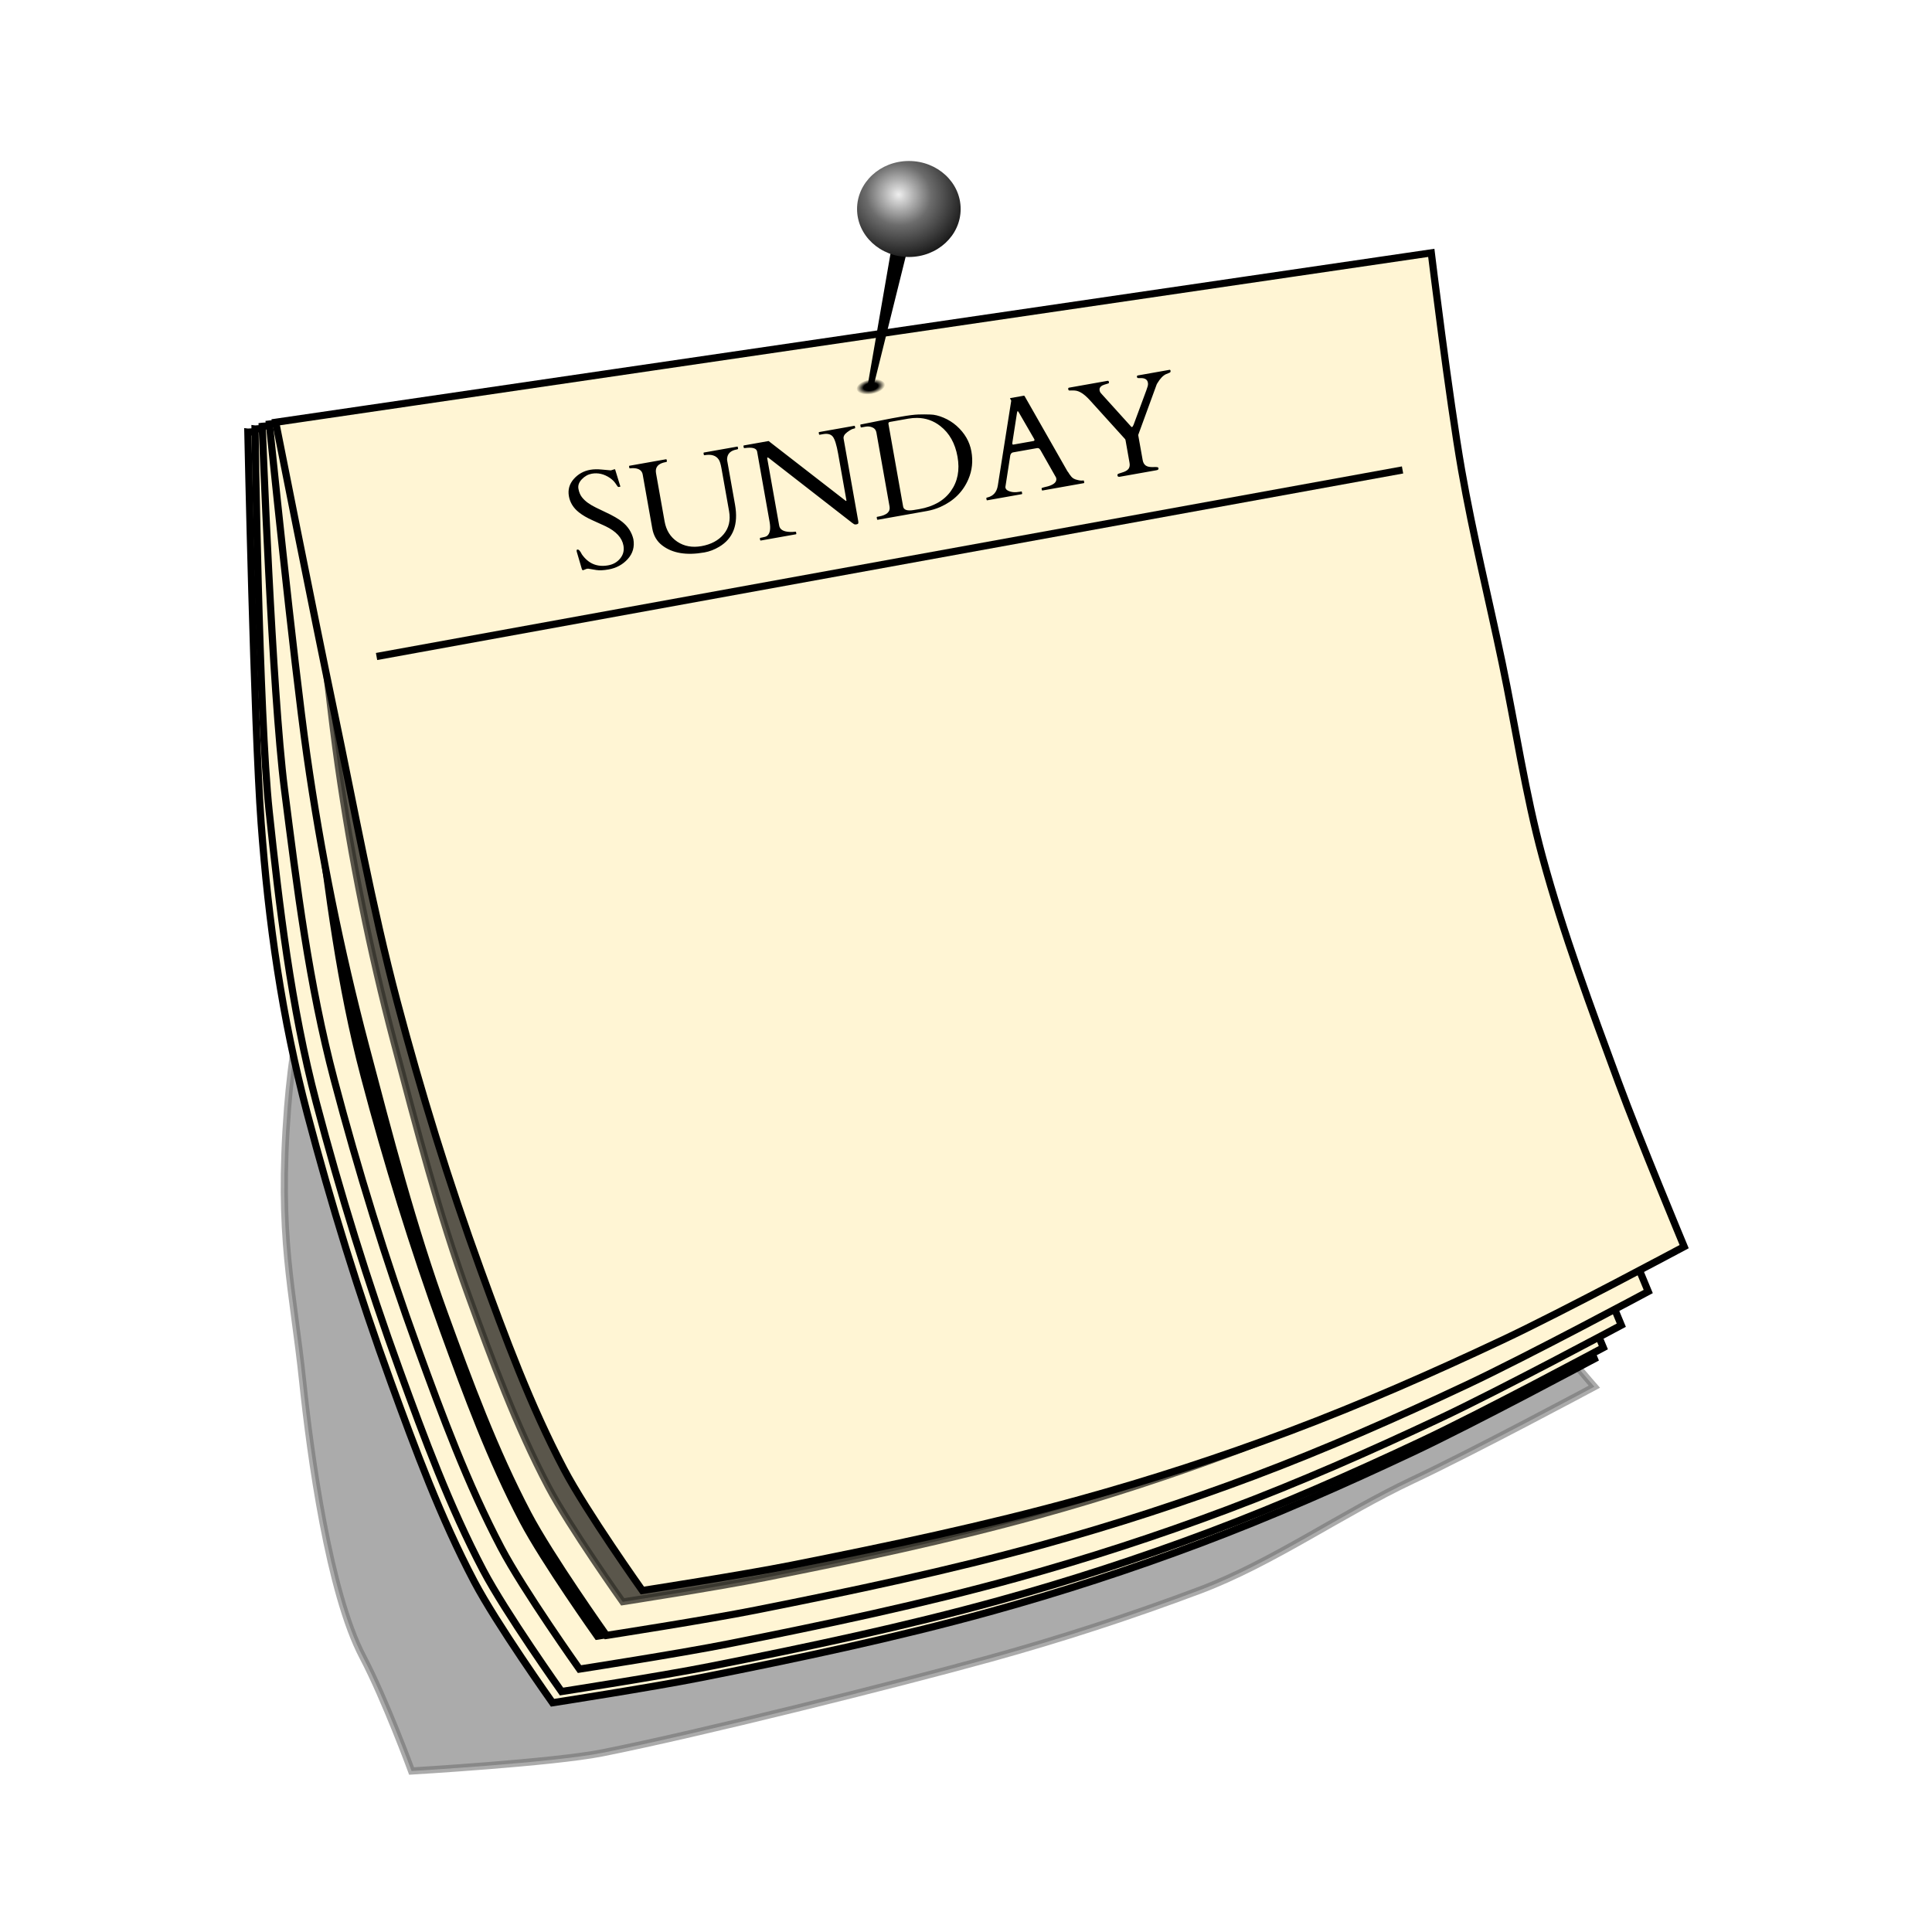 <svg:svg xmlns:svg="http://www.w3.org/2000/svg" height="2151.565" version="1.1" viewBox="-184.846 -179.267 2151.565 2151.565" width="2151.565">
<svg:defs>
<svg:filter height="1.194" id="c" style="color-interpolation-filters:sRGB" width="1.181" x="-.09" y="-.097">
<svg:feGaussianBlur stdDeviation="107.538" />
</svg:filter>
<svg:filter height="1.072" id="d" style="color-interpolation-filters:sRGB" width="1.072" x="-.036" y="-.036">
<svg:feGaussianBlur stdDeviation="42.641" />
</svg:filter>
<svg:filter height="1.072" id="e" style="color-interpolation-filters:sRGB" width="1.072" x="-.036" y="-.036">
<svg:feGaussianBlur stdDeviation="44.868" />
</svg:filter>
<svg:filter height="1.073" id="f" style="color-interpolation-filters:sRGB" width="1.071" x="-.036" y="-.036">
<svg:feGaussianBlur stdDeviation="42.84" />
</svg:filter>
<svg:filter height="1.073" id="g" style="color-interpolation-filters:sRGB" width="1.071" x="-.035" y="-.037">
<svg:feGaussianBlur stdDeviation="45.378" />
</svg:filter>
<svg:radialGradient cx="3057.9" cy="-457.67" gradientTransform="matrix(1.215 0 0 .626 -655.67 -198.81)" gradientUnits="userSpaceOnUse" id="b" r="26.67">
<svg:stop offset="0" />
<svg:stop offset=".5" />
<svg:stop offset="1" stop-opacity="0" />
</svg:radialGradient>
<svg:radialGradient cx="-393.21" cy="781.63" gradientTransform="matrix(2.178 3.872 -4.008 1.935 7016.9 -1399.1)" gradientUnits="userSpaceOnUse" id="a" r="38.523">
<svg:stop offset="0" stop-color="#eee" />
<svg:stop offset=".411" stop-color="#6c6c6c" />
<svg:stop offset="1" />
</svg:radialGradient>
</svg:defs>
<svg:g transform="translate(2187 938.11)">
<svg:g transform="translate(-4444 -416.05)">
<svg:g fill-rule="evenodd" stroke="#000">
<svg:path d="m1836.3-565.19c830.07-28.996 1370.2-51.78 2079.3 20.23 25.109 143.63 60.262 285.32 90.113 428.04 30.227 144.52 51.444 291.18 90.113 433.67 46.18 170.17 108.04 335.79 168.96 501.25 45.414 123.33 312.43 428.08 312.43 428.08s-268 143.68-405.51 208.39c-155.24 73.047-312.5 184.36-473.09 244.75-153.37 57.677-309.51 108.46-467.46 152.07-211.6 58.418-648.75 167.67-864.06 210.43-110.19 21.886-424.29 40.321-424.29 40.321s-58.624-159.42-108.59-254.34c-74.872-142.23-116.71-449.29-133.86-612.93-21.726-207.29-56.102-319.93-33.72-609.59 17.021-220.28 76.969-413.05 60.676-635.1-16-217.77 109-555.3 109-555.3z" filter="url(#c)" opacity="0.574" stroke-width="16" transform="matrix(.5 0 0 .5 1559.1 219.92)" />
<svg:path d="m2348.2-220.06 1217.9-74.675s19.756 161.89 33.792 242.18c12.554 71.814 30.131 142.66 45.057 214.02 15.114 72.259 25.722 145.59 45.057 216.83 23.09 85.084 54.018 167.9 84.481 250.63 22.707 61.667 73.217 183.04 73.217 183.04s-134 71.842-202.75 104.19c-77.622 36.523-156.25 71.182-236.55 101.38-76.686 28.838-154.76 54.23-233.73 76.033-105.8 29.209-213.37 51.835-321.03 73.217-55.096 10.943-166.15 28.16-166.15 28.16s-62.312-87.708-87.297-135.17c-37.436-71.114-65.466-146.94-92.929-222.47-35.611-97.937-66.347-197.74-92.929-298.5-28.179-106.81-43.255-212.82-51.401-323.84-7.989-108.87-14.769-435.03-14.769-435.03z" fill="#fff5d4" stroke-width="8" />
<svg:path d="m1651.7-814.27 2316.5-142.03s37.576 307.91 64.273 460.62c23.878 136.59 57.309 271.34 85.697 407.06 28.746 137.43 48.923 276.91 85.697 412.42 43.916 161.83 102.74 319.34 160.68 476.69 43.188 117.29 139.26 348.14 139.26 348.14s-254.86 136.64-385.64 198.17c-147.64 69.467-297.19 135.39-449.91 192.82-145.85 54.85-294.34 103.14-444.55 144.61-201.23 55.555-405.83 98.589-610.59 139.26-104.79 20.813-316.01 53.56-316.01 53.56s-118.52-166.82-166.04-257.09c-71.203-135.26-124.52-279.48-176.75-423.13-67.732-186.27-126.19-376.09-176.75-567.74-53.596-203.16-82.27-404.78-97.764-615.95-15.194-207.07-28.09-827.42-28.09-827.42z" filter="url(#d)" stroke-width="15.216" transform="matrix(.5 0 0 .5 1559.1 219.92)" />
<svg:path d="m2356.2-223.56 1219.9-83.675s19.756 161.89 33.792 242.18c12.554 71.814 30.131 142.66 45.057 214.02 15.114 72.259 25.722 145.59 45.057 216.83 23.09 85.084 54.018 167.9 84.481 250.63 22.707 61.667 73.217 183.04 73.217 183.04s-134 71.842-202.75 104.19c-77.622 36.523-156.25 71.182-236.55 101.38-76.686 28.838-154.76 54.23-233.73 76.033-105.8 29.209-213.37 51.835-321.03 73.217-55.096 10.943-166.15 28.16-166.15 28.16s-62.312-87.708-87.297-135.17c-37.436-71.114-65.466-146.94-92.929-222.47-35.611-97.937-66.347-197.74-92.929-298.5-28.179-106.81-41.352-220.08-52.401-323.84-11.558-108.55-15.769-426.03-15.769-426.03z" fill="#fff5d4" stroke-width="8" />
<svg:path d="m1594.2-886.97 2439.9-167.35s39.512 323.78 67.585 484.36c25.109 143.63 60.262 285.32 90.113 428.04 30.227 144.52 51.444 291.18 90.113 433.67 46.18 170.17 108.04 335.79 168.96 501.25 45.414 123.33 146.43 366.08 146.43 366.08s-268 143.68-405.51 208.39c-155.24 73.047-312.5 142.36-473.09 202.75-153.37 57.677-309.51 108.46-467.46 152.07-211.6 58.418-426.75 103.67-642.06 146.43-110.19 21.886-332.29 56.321-332.29 56.321s-124.62-175.42-174.59-270.34c-74.872-142.23-130.93-293.88-185.86-444.93-71.222-195.87-132.69-395.47-185.86-597-56.358-213.63-82.705-440.15-104.8-647.69-23.116-217.1-31.538-852.06-31.538-852.06z" filter="url(#e)" stroke-width="16" transform="matrix(.475 0 0 .475 1635 230.59)" />
<svg:path d="m2364.2-226.56 1231.9-105.67s19.756 161.89 33.792 242.18c12.554 71.814 30.131 142.66 45.057 214.02 15.114 72.259 25.722 145.59 45.057 216.83 23.09 85.084 54.018 167.9 84.481 250.63 22.707 61.667 73.217 183.04 73.217 183.04s-134 71.842-202.75 104.19c-77.622 36.523-156.25 71.182-236.55 101.38-76.686 28.838-154.76 54.23-233.73 76.033-105.8 29.209-213.37 51.835-321.03 73.217-55.096 10.943-166.15 28.16-166.15 28.16s-62.312-87.708-87.297-135.17c-37.436-71.114-65.466-146.94-92.929-222.47-35.611-97.937-66.347-197.74-92.929-298.5-28.179-106.81-41.45-214.27-55.401-323.84-13.788-108.29-24.769-404.03-24.769-404.03z" fill="#fff5d4" stroke-width="8" />
<svg:path d="m1684.4-830.32 2343.1-200.98s37.576 307.91 64.273 460.62c23.878 136.59 57.309 271.34 85.697 407.06 28.746 137.43 48.923 276.91 85.697 412.42 43.916 161.83 102.74 319.34 160.68 476.69 43.188 117.29 139.26 348.14 139.26 348.14s-254.86 136.64-385.64 198.17c-147.64 69.466-297.19 135.39-449.91 192.82-145.85 54.85-294.34 103.14-444.55 144.61-201.23 55.555-405.83 98.589-610.59 139.26-104.79 20.813-316.01 53.561-316.01 53.561s-118.52-166.82-166.04-257.09c-71.203-135.26-124.52-279.48-176.75-423.13-67.8-186.35-126.3-376.17-176.8-567.82-53.6-203.16-78.9-407.54-105.4-615.94-26.2-205.97-47.1-768.46-47.1-768.46z" filter="url(#f)" stroke-width="15.216" transform="matrix(.5 0 0 .5 1559.1 219.92)" />
<svg:path d="m2372.2-229.06 1253.9-140.67s19.756 161.89 33.792 242.18c12.554 71.814 30.131 142.66 45.057 214.02 15.114 72.259 25.722 145.59 45.057 216.83 23.09 85.084 54.018 167.9 84.481 250.63 22.707 61.667 73.217 183.04 73.217 183.04s-134 71.842-202.75 104.19c-77.622 36.523-156.25 71.182-236.55 101.38-76.686 28.838-154.76 54.23-233.73 76.033-105.8 29.209-213.37 51.835-321.03 73.217-55.096 10.943-166.15 28.16-166.15 28.16s-62.312-87.708-87.297-135.17c-37.436-71.114-65.466-146.94-92.929-222.47-35.611-97.937-61.347-197.74-87.929-298.5-28.179-106.81-49.999-215.72-65.401-323.84-15.395-108.07-41.769-369.03-41.769-369.03z" fill="#fff5d4" stroke-width="8" />
<svg:path d="m1626.2-897.97 2507.9-281.35s39.512 323.78 67.585 484.36c25.109 143.63 60.262 285.32 90.113 428.04 30.227 144.52 51.444 291.18 90.113 433.67 46.18 170.17 108.04 335.79 168.96 501.25 45.414 123.33 146.43 366.08 146.43 366.08s-268 143.68-405.51 208.39c-155.24 73.047-312.5 142.36-473.09 202.75-153.37 57.677-309.51 108.46-467.46 152.07-211.6 58.418-426.75 103.67-642.06 146.43-110.19 21.886-332.29 56.321-332.29 56.321s-124.62-175.42-174.59-270.34c-74.872-142.23-130.93-293.88-185.86-444.93-71.222-195.87-122.69-395.47-175.86-597-56.358-213.63-99.998-431.45-130.8-647.69-30.791-216.15-83.538-738.06-83.538-738.06z" filter="url(#g)" opacity="0.801" stroke-width="16" transform="matrix(.475 0 0 .475 1636.6 227.53)" />
<svg:path d="m2379.2-231.06 1286.9-188.67s19.756 161.89 33.792 242.18c12.554 71.814 30.131 142.66 45.057 214.02 15.114 72.259 25.722 145.59 45.057 216.83 23.09 85.084 54.018 167.9 84.481 250.63 22.707 61.667 73.217 183.04 73.217 183.04s-134 71.842-202.75 104.19c-77.622 36.523-156.25 71.182-236.55 101.38-76.686 28.838-154.76 54.23-233.73 76.033-105.8 29.209-213.37 51.835-321.03 73.217-55.096 10.943-166.15 28.16-166.15 28.16s-62.312-87.708-87.297-135.17c-37.436-71.114-65.466-146.94-92.929-222.47-35.611-97.937-66.347-197.74-92.929-298.5-28.179-106.81-47.743-215.72-70.401-323.84-22.39-106.84-64.769-321.03-64.769-321.03z" fill="#fff5d4" stroke-width="8" />
</svg:g>
<svg:g transform="matrix(.5 0 0 .5 1559.1 219.92)">
<svg:ellipse cx="3060" cy="-485.15" fill="url(#b)" rx="32.408" ry="16.686" transform="matrix(.987 -.163 .112 .994 0 0)" />
<svg:path d="m3033.6-1416.5-75.291 434.22c4.205 1.018 8.433 1.959 12.678 2.828l103.5-416.95-40.883-20.1z" style="color:#000000" />
<svg:ellipse cx="3050.4" cy="-1377" fill="url(#a)" rx="115.37" ry="106.9" />
</svg:g>
<svg:path d="m2491.5 29.78 1142.6-207.75" fill="none" stroke="#000" stroke-width="8" />
<svg:path d="m1117.9 232.57c-0.1-0.02-0.3-0.01-0.4 0.02l-35.1 6.23c-0.9 0.15-1.2 0.68-1.1 1.58 0.1 0.45 0.3 0.81 0.5 1.09 0.2 0.27 1.2 0.37 3 0.3 5.2-0.23 8.1 1.47 8.7 5.13 0.3 1.45 0.1 2.95-0.4 4.5-0.5 1.48-1 2.88-1.4 4.19l-14.1 38.08c-0.7 1.61-1.2 2.46-1.7 2.54-0.4 0.07-0.7 0.02-0.9-0.16-0.1-0.23-0.5-0.7-1.2-1.4l-32.6-36.05c-0.8-0.85-1.3-1.87-1.5-3.07-0.4-2.31 0.6-4.13 2.9-5.48 1.1-0.54 3.2-1.29 6.5-2.24 0.9-0.15 1.2-0.72 1-1.73-0.2-1-0.7-1.42-1.5-1.27l-43 7.63c-0.7 0.13-1 0.7-0.8 1.7 0.1 0.95 0.6 1.43 1.4 1.44 2.4-0.05 3.9-0.06 4.5-0.02 0.7 0.03 1.2 0.05 1.4 0.06 5 0.31 10.5 3.88 16.7 10.68l39.4 43.52c0.2 0.38 0.3 0.74 0.4 1.09l4.4 24.86c0.6 2.96 0.2 5.33-1.1 7.1-1.3 1.73-3.8 3.13-7.6 4.21-0.4 0.13-1.4 0.43-2.8 0.9-1.4 0.4-2.1 1.01-1.9 1.81l0.1 0.75c0.2 1 1.1 1.35 2.8 1.05l40.5-7.19c1.7-0.3 2.5-0.96 2.3-1.96l-0.2-0.82c-0.1-0.7-2-0.96-5.8-0.76-3.6 0.14-6.4-0.43-8.2-1.7-1.8-1.29-2.9-3.28-3.4-5.99l-5-28.02 20.6-56.35c0-0.11 0.2-0.48 0.6-1.11 3.2-5.43 6.6-8.89 9.9-10.36 1.5-0.62 2.4-1 2.8-1.13 0.5-0.18 0.8-0.35 1.2-0.51 0.4-0.22 0.6-0.47 0.8-0.76 0.2-0.3 0.2-0.79 0.1-1.49-0.1-0.53-0.4-0.82-0.8-0.89zm-162.62 28.83l-15.02 2.67c-0.2 0.04-0.28 0.18-0.23 0.43l1.26 2.33c0.03 0.15 0.02 0.28-0.01 0.39l-14.89 94.16c-1.16 7.44-5.14 11.92-11.94 13.43-0.66 0.12-0.95 0.38-0.88 0.78l0.32 1.8c0.08 0.4 0.31 0.57 0.71 0.49l38.39-6.81c0.4-0.07 0.56-0.31 0.49-0.71l-0.32-1.8c-0.07-0.4-0.3-0.57-0.7-0.5l-1.96 0.35c-5.16 0.91-9.47 0.47-12.94-1.34-1.54-0.82-2.43-1.87-2.66-3.17l-0.12-0.68 5.41-34.98c-0.01-0.05 0.03-0.26 0.12-0.64 0.56-1.8 1.59-2.84 3.09-3.1l26.67-4.74c1.5-0.27 2.7 0.4 3.6 1.99 0.22 0.33 0.36 0.53 0.43 0.63l17.02 29.98c0.17 0.38 0.29 0.72 0.34 1.02 0.7 3.96-2.36 6.93-9.19 8.92-1.18 0.31-2.69 0.68-4.53 1.11-1.83 0.43-2.71 0.85-2.64 1.25l0.32 1.8c0.07 0.4 0.3 0.57 0.7 0.5l45.98-8.17c0.4-0.07 0.6-0.31 0.5-0.71l-0.3-1.72c-0.1-0.46-0.3-0.65-0.7-0.57-1.9 0.33-4.1 0.13-6.7-0.61-2.9-0.61-5.2-1.84-6.7-3.68-0.7-0.8-1.4-1.72-2.1-2.74-0.6-1.03-1.3-2.16-2.3-3.38l-47.59-83.52c-0.14-0.24-0.32-0.36-0.52-0.38-0.16-0.02-0.3-0.05-0.41-0.08zm-6.79 17.17c0.25-0.04 0.75 0.57 1.49 1.83l16.66 28.81c0.29 0.46 0.47 0.9 0.54 1.3 0.14 0.75-0.25 1.2-1.15 1.36l-22.16 3.94c-0.75 0.13-1.18-0.08-1.28-0.63-0.1-0.6-0.1-1.17 0.01-1.7l5.06-32.59c0.3-1.5 0.58-2.28 0.83-2.32zm-103.73 3.64c-2.22 0-4.46 0.03-6.72 0.1-4.48 0.12-11.07 0.95-19.78 2.5l-9.39 1.67c-3.41 0.61-6.56 1.22-9.44 1.83l-24.02 4.81-1.65 0.29c-0.4 0.08-0.57 0.31-0.5 0.71l0.37 2.11c0.08 0.4 0.31 0.56 0.71 0.49l4.81-0.85c2.7-0.49 5.26-0.19 7.67 0.88 2.41 1.02 3.86 2.93 4.36 5.74l14.62 82.32c1.03 5.81-3.01 9.53-12.12 11.15l-1.66 0.29c-0.4 0.07-0.56 0.31-0.49 0.71l0.37 2.1c0.07 0.4 0.31 0.57 0.71 0.5l54.76-9.73c5.21-0.93 10.19-2.43 14.93-4.51 14.89-6.63 25.33-16.95 31.31-30.98 4.17-9.68 5.28-19.98 3.34-30.89-1.94-10.92-7.45-20.43-16.53-28.53-4.29-3.78-9.12-6.8-14.47-9.05-5.31-2.26-10.17-3.43-14.58-3.53-2.18-0.08-4.39-0.12-6.61-0.13zm-8.23 3.91c9.63 0.11 18.24 3.13 25.8 9.07 10.13 7.86 16.52 19.26 19.17 34.18 2.64 14.87 0.18 27.61-7.4 38.2-7.52 10.58-19.27 17.29-35.24 20.13-2.26 0.4-4.41 0.76-6.48 1.07-6.98 1.09-10.81-0.22-11.46-3.93l-16.32-91.87c-0.24-1.35 0.26-2.14 1.51-2.36l20.43-3.63c3.45-0.61 6.77-0.9 9.99-0.86zm-69.75 8.81c-0.08-0.02-0.17-0.01-0.27 0l-39.06 6.94c-0.4 0.07-0.57 0.31-0.5 0.71l0.32 1.8c0.07 0.41 0.31 0.57 0.71 0.5l3.83-0.68c5.01-0.89 8.61 0.04 10.81 2.81 2.19 2.76 4.18 9.12 5.95 19.09l9.19 51.75c0.08 0.45-0.01 0.7-0.26 0.74-0.2 0.04-0.35 0.02-0.47-0.07-0.13-0.13-0.34-0.3-0.64-0.5l-85.28-66.14-27.49 4.89c-0.4 0.07-0.57 0.3-0.5 0.7l0.32 1.81c0.07 0.4 0.38 0.55 0.94 0.45 0.6-0.11 1.64-0.21 3.12-0.32 6.62-0.51 10.23 0.92 10.83 4.27l13.86 78.05c1.44 8.11 0.47 13.4-2.91 15.86-0.92 0.68-2.75 1.26-5.5 1.75l-1.73 0.31c-0.5 0.09-0.72 0.33-0.65 0.73l0.32 1.81c0.08 0.4 0.31 0.56 0.71 0.49l39.06-6.94c0.4-0.07 0.57-0.3 0.5-0.7l-0.32-1.81c-0.07-0.4-0.64-0.5-1.69-0.32-1.05 0.19-2.61 0.26-4.69 0.21-7.47-0.17-11.61-2.53-12.41-7.09l-13.32-74.97c-0.09-0.5-0.01-0.77 0.24-0.81 0.4-0.08 0.9 0.1 1.49 0.51l92.69 72.1c0.91 0.72 1.67 1.25 2.31 1.6 0.63 0.36 1.49 0.44 2.59 0.24 1.16-0.2 1.84-0.58 2.05-1.14 0.22-0.5 0.23-1.3 0.03-2.41l-16.31-91.86c-0.45-2.51 0.86-4.91 3.91-7.21 3.1-2.31 5.38-3.59 6.83-3.85 1.5-0.26 2.22-0.6 2.15-1l-0.32-1.8c-0.06-0.3-0.2-0.47-0.44-0.5zm-130.4 23.16c-0.08-0.01-0.17-0.01-0.27 0.01l-36.96 6.56c-0.4 0.08-0.57 0.31-0.5 0.71l0.32 1.81c0.07 0.4 0.31 0.56 0.71 0.49 7.56-1.34 12.86 0.27 15.89 4.85 1.18 1.7 2.2 4.93 3.04 9.69l8.49 47.77c1.81 10.17-0.21 18.74-6.05 25.72-5.79 6.92-14.03 11.32-24.69 13.22-10.27 1.82-19.24 0.19-26.91-4.91-7.68-5.14-12.4-12.67-14.16-22.59l-9.56-53.78c-1.19-6.71 2.42-10.82 10.83-12.31 0.95-0.17 1.4-0.45 1.32-0.86l-0.32-1.8c-0.07-0.4-0.3-0.56-0.7-0.49l-40.72 7.23c-0.35 0.06-0.49 0.29-0.42 0.69l0.32 1.81c0.07 0.4 0.63 0.51 1.69 0.32 1.05-0.19 2.36-0.22 3.94-0.08 5.39 0.43 8.47 2.78 9.23 7.04l10.67 60.09c1.42 7.96 5.06 14.21 10.93 18.75 11.38 8.83 27.11 11.46 47.19 7.89 5.61-1 11.06-3.08 16.33-6.23 15.71-9.3 21.61-24.94 17.7-46.93l-8.74-49.2c-0.13-0.75-0.15-1.58-0.05-2.47 0.54-5.37 4.1-8.63 10.66-9.8 1.1-0.19 1.61-0.49 1.54-0.89l-0.32-1.81c-0.05-0.3-0.2-0.47-0.43-0.5zm-136.65 25.19c-0.06-0.01-0.12 0-0.18 0.01l-4.11 1.27c-1.89-0.13-5.25-0.44-10.08-0.92-4.79-0.49-9.09-0.4-12.9 0.27-7.36 1.31-13.49 4.75-18.39 10.32-4.85 5.56-6.64 11.93-5.36 19.09 1.26 7.11 4.99 13.11 11.18 18 3.97 3.17 9.07 6.14 15.29 8.91 6.23 2.77 11.01 4.94 14.34 6.52 11.75 5.66 18.4 12.85 19.94 21.56 0.97 5.46-0.24 10.25-3.65 14.37-3.35 4.11-7.83 6.66-13.43 7.65-12.22 2.17-21.96-1.91-29.22-12.24-1.87-3.8-3.5-5.58-4.9-5.33-0.55 0.1-0.88 0.31-0.97 0.64-0.06 0.27-0.02 0.8 0.13 1.6 0.13 0.75 2.03 7.21 5.68 19.37 0.34 1.03 0.83 1.48 1.49 1.36l3.54-1.4c0.14-0.08 0.49-0.16 1.04-0.26 0.6-0.11 1.57-0.02 2.91 0.26 1.34 0.27 3.74 0.67 7.19 1.2 3.51 0.56 8.05 0.35 13.61-0.64 8.66-1.53 15.8-5.41 21.41-11.63 5.65-6.27 7.72-13.66 6.21-22.18-1.8-7.53-5.88-13.88-12.22-19.06-4.06-3.36-10.56-7.11-19.51-11.25-3.39-1.62-6.72-3.23-10-4.81-3.28-1.59-6.25-3.34-8.91-5.24-2.67-1.9-4.94-4.08-6.82-6.54-1.83-2.46-3.07-5.52-3.72-9.18-0.66-3.7 0.62-7.24 3.85-10.6 3.22-3.36 6.91-5.41 11.07-6.15 6.91-1.23 13.59 0.32 20.05 4.65 2.65 1.86 4.71 3.84 6.17 5.96 0.4 0.54 0.79 1.1 1.14 1.65 0.41 0.55 0.76 1.06 1.05 1.52 0.28 0.42 0.54 0.71 0.77 0.87 0.24 0.17 0.73 0.18 1.48 0.05 0.8-0.14 1.18-0.34 1.14-0.59-0.06-0.3-0.27-0.94-0.65-1.9l-4.79-15.65c-0.18-0.97-0.46-1.48-0.87-1.53z" transform="translate(2257 -522.05)" />
</svg:g>
</svg:g>
</svg:svg>